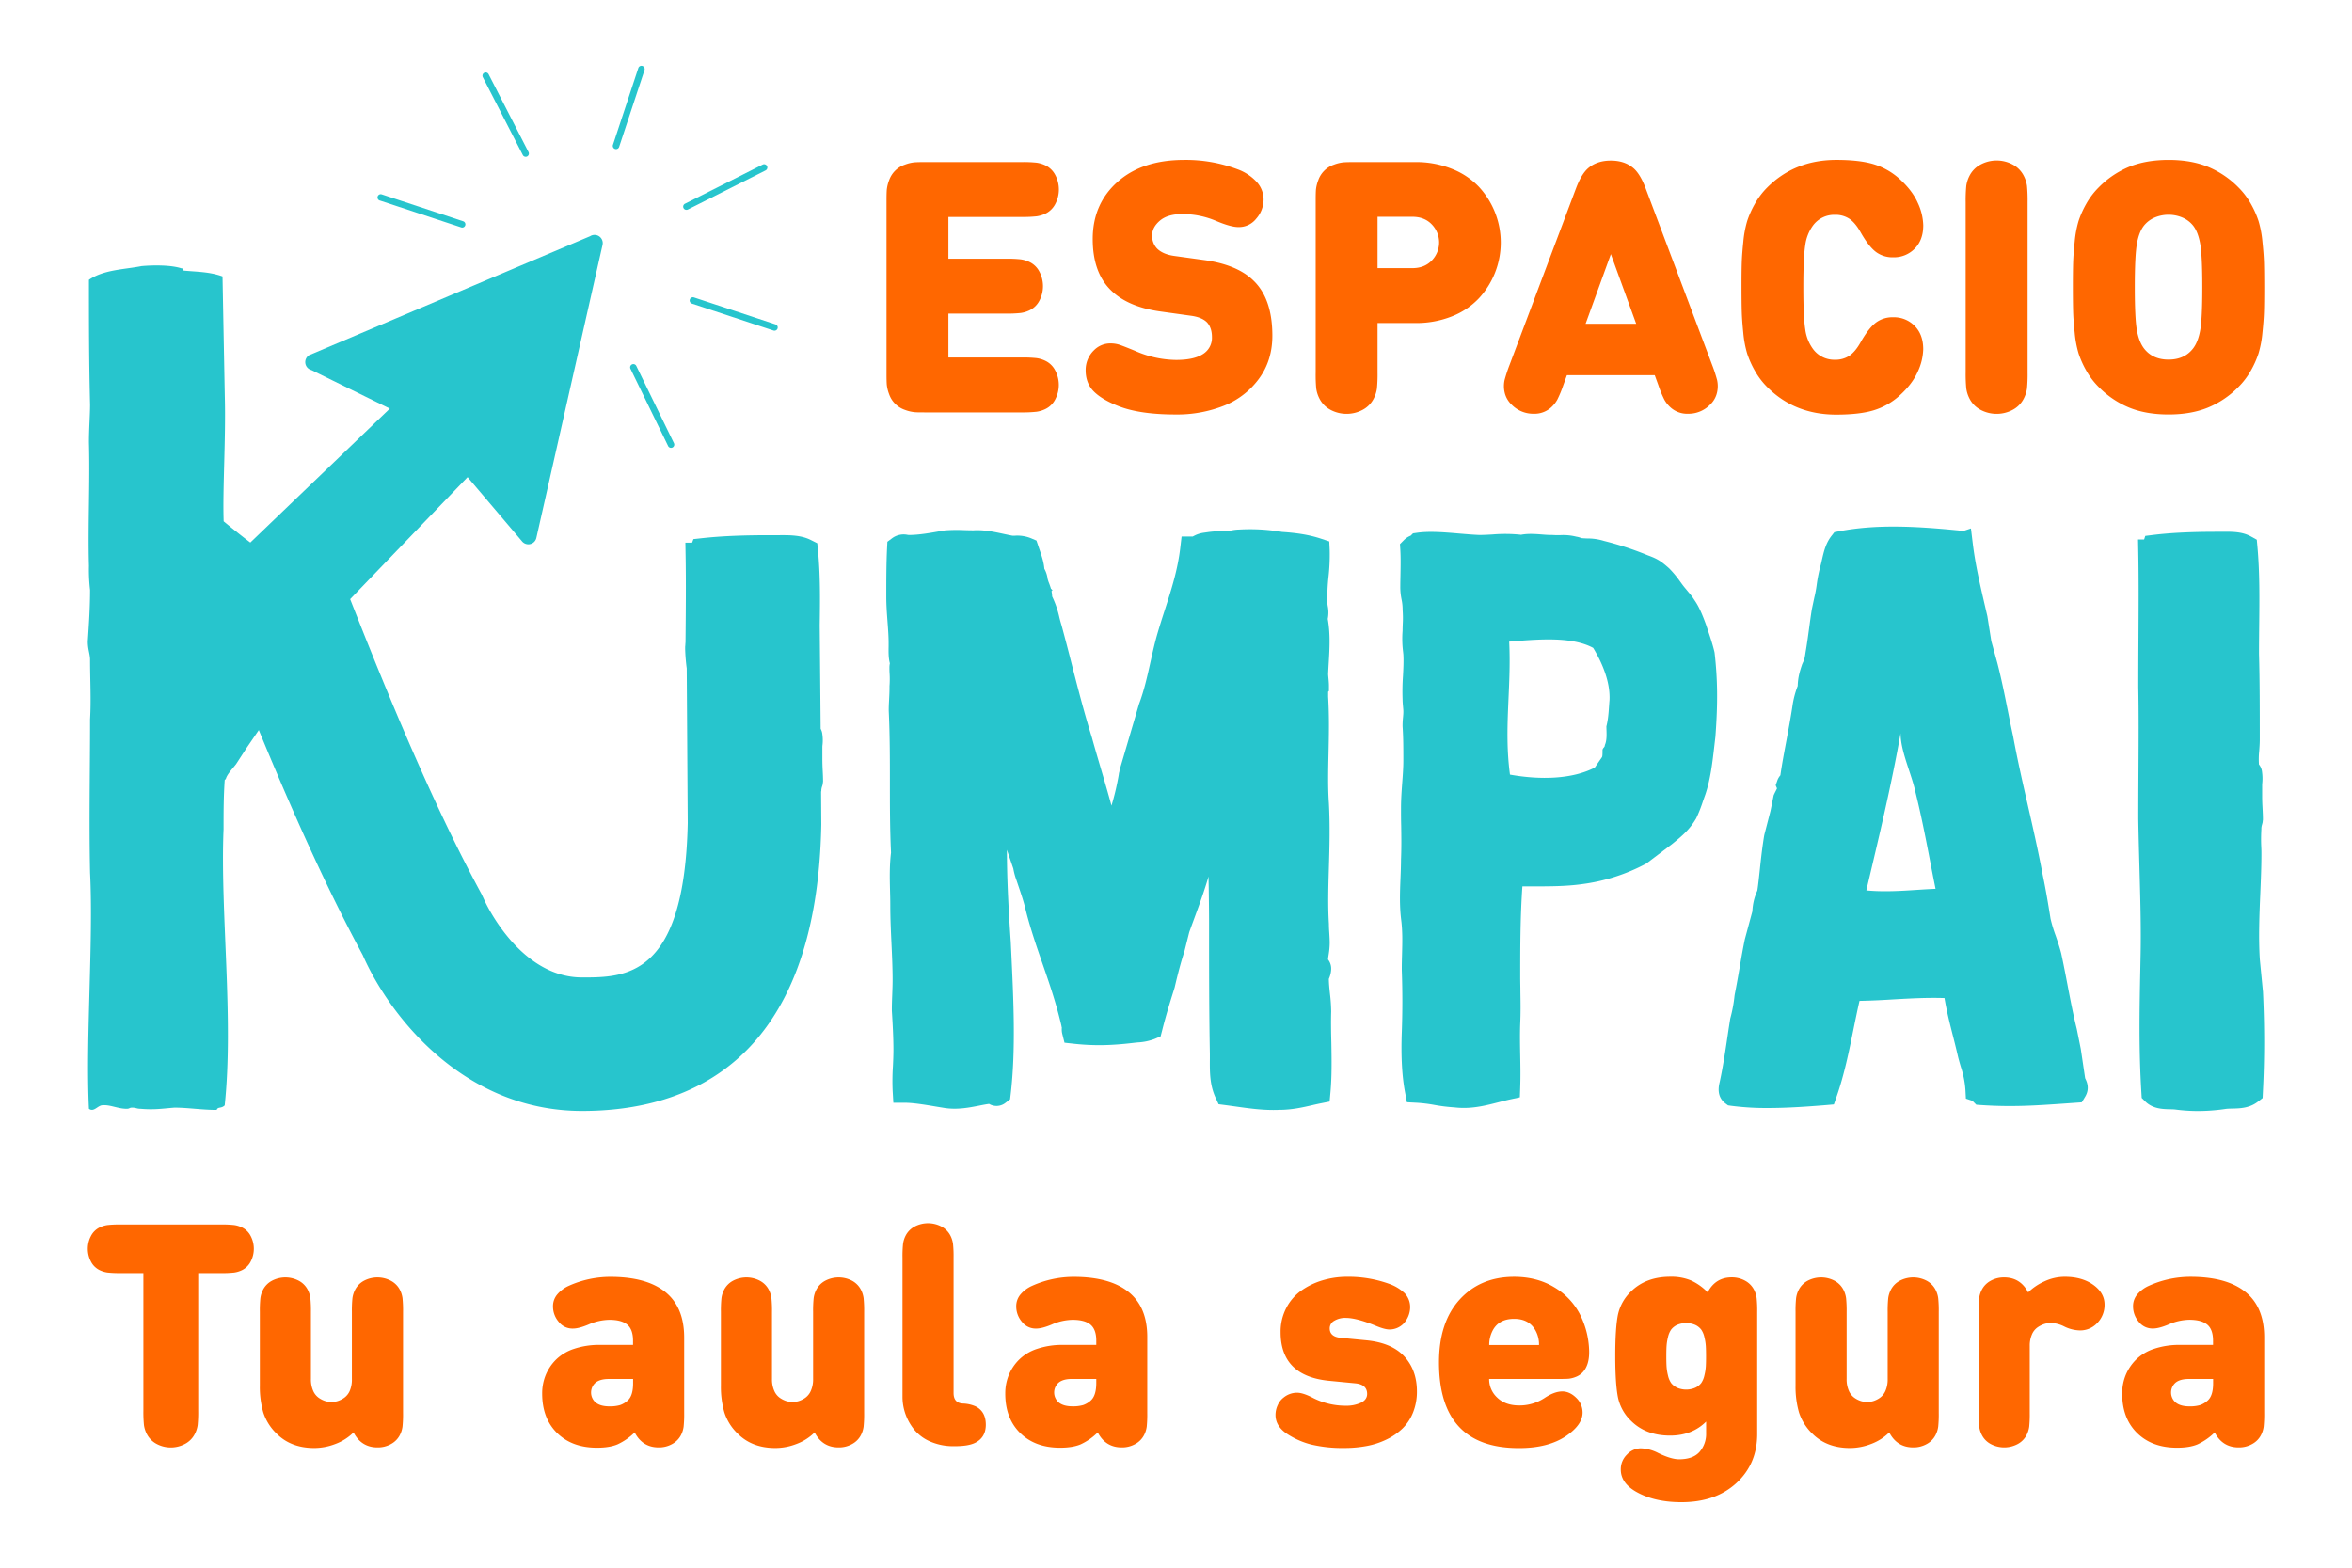 <svg id="Capa_1" data-name="Capa 1" xmlns="http://www.w3.org/2000/svg" viewBox="0 0 1499.66 1000"><defs><style>.cls-1{fill:#27c5cd;}.cls-2{fill:#ff6700;}</style></defs><path class="cls-1" d="M848.78,645.19a104.27,104.27,0,0,0-.79-11.51c-.34-3.2-.67-6.23-.7-9.37l.24-.62a16,16,0,0,0,1.25-5.77,9.35,9.35,0,0,0-2-6c0-.85.24-2.17.39-3.21a48.09,48.09,0,0,0,.66-7.2c0-2.15-.13-4.3-.26-6.45-.12-1.82-.24-3.64-.25-5.94-.72-11.66-.37-23.49,0-36,.38-13,.77-26.44,0-40.94-.71-10.18-.48-20.6-.24-31.63.26-11.61.52-23.61-.24-36.25,0-1.27,0-2.3,0-3.12l.5-.5V437.4c0-1.47-.13-3.08-.28-4.69-.1-1.12-.22-2.23-.22-2.91.1-2.34.23-4.69.37-7,.54-9.16,1.09-18.62-.62-28.09a20.9,20.9,0,0,0,0-8.16,14.45,14.45,0,0,1-.25-2.54,124.28,124.28,0,0,1,.73-16.18,126.37,126.37,0,0,0,.75-17.08l-.26-5.46-5.19-1.73c-7-2.33-14.69-3.67-24.89-4.33a121.14,121.14,0,0,0-27.22-1.54,30,30,0,0,0-5.4.63,20.94,20.94,0,0,1-2.54.37,80.56,80.56,0,0,0-11.44.56l-3.57.51a18.6,18.6,0,0,0-6.16,2.06c-.25.13-.49.27-.65.34h-7.11l-.82,7.06c-1.65,14.23-5.63,26.59-9.85,39.68-1.82,5.63-3.63,11.27-5.29,17.14-1.51,5.5-2.75,11.07-3.95,16.47-2.05,9.22-4,17.92-7.22,26.46L713.8,491.3v.56a9.79,9.79,0,0,0-.46,2.19,162.48,162.48,0,0,1-4.65,19.73c-2.17-8-4.5-15.91-6.79-23.69-1.92-6.55-3.85-13.08-5.73-19.86-4.91-15.7-9-31.76-13-47.3-2-7.94-4.08-15.88-6.3-24.08-.53-1.7-1-3.44-1.42-5.17a61.18,61.18,0,0,0-4.59-13.3,19,19,0,0,0-.41-3.35l.63-.63-1-1c-.47-1.63-1.06-3.15-1.62-4.58l-.46-1.49a18,18,0,0,0-2.13-6.65c-.33-4.36-1.86-8.71-3.14-12.37l-1.88-5.57-3.29-1.41a23.3,23.3,0,0,0-10.77-1.68c-.37,0-.74,0-1.13,0-2-.36-3.86-.77-5.74-1.17-6.14-1.33-12.49-2.7-19.23-2.29-1.92,0-3.85-.06-5.76-.11a105.59,105.59,0,0,0-12.32.14l-2.14.35c-7.53,1.34-14.64,2.6-20.94,2.6a6.23,6.23,0,0,1-.94-.11,12.32,12.32,0,0,0-9.79,2.2l-3,2.24-.19,3.74c-.51,10.12-.51,21.29-.51,31.15,0,5.64.41,11,.8,16.22.36,4.75.69,9.24.69,13.53l0,1.91c-.06,3.58-.14,7.47.8,11a11.77,11.77,0,0,0-.28,2.51c0,1.17,0,2.5.1,3.91a58.87,58.87,0,0,1-.05,8.09l0,.89c0,2.8-.14,5.46-.27,7.91s-.23,4.52-.22,6.85c.74,15.68.74,31,.74,45.81,0,14.59,0,29.67.71,44.75-1,8.45-.82,16.37-.63,24,.08,3.12.17,6.27.17,9.5,0,8.12.37,16.28.74,24.17.36,7.71.74,15.69.74,23.44,0,3.12-.12,6.24-.24,9.36-.13,3.33-.26,6.65-.24,10.48.51,8.15,1,16.8,1,24.79,0,3.76-.17,7.28-.33,10.68a146.75,146.75,0,0,0-.16,15.57l.44,7.52H577c5.23,0,12.52,1.21,19.56,2.39,2,.34,4,.67,6.09,1,8,1.13,15.25-.29,21.67-1.55,2.23-.44,4.37-.86,6.33-1.12a9.23,9.23,0,0,0,10.65-.83l2.74-2.06.4-3.4c3.31-28.44,1.8-60.09.34-90.7l-.31-6.49c-1.69-24.27-2.44-41.86-2.46-58.56l.93,2.73,3.15,9.2a42.32,42.32,0,0,0,2,7.39l1.18,3.5c1.7,5,3.63,10.7,4.84,16,3.05,12,6.91,23.1,10.63,33.86,4.26,12.29,8.66,25,12,39.38a9.46,9.46,0,0,0,.29,1.34,12.18,12.18,0,0,0,.35,4.24l1.35,5.38,5.51.61c12.66,1.41,23.82,1.26,38.57-.51.89-.11,1.77-.19,2.66-.28a34.79,34.79,0,0,0,10.9-2.29l3.64-1.56,1-3.84c2.3-9.21,5-17.95,7.44-25.66l.52-1.72c2.09-8.9,4-16.23,6.25-23.1l3.05-12.13c1.15-3.24,2.33-6.44,3.5-9.62,3.08-8.39,6.23-17,8.81-25.94,0,2.25.06,4.5.1,6.73.12,8.2.23,16.13.23,22.56,0,30.11,0,56.11.5,83.81v3.1c-.06,8.66-.1,16.85,3.73,25.07l1.85,4,4.35.57c2.2.29,4.35.59,6.49.89,7.77,1.1,15.78,2.23,24,2.23,1.24,0,2.5,0,3.75-.08,8.08,0,15-1.58,21.16-3,1.77-.41,3.49-.8,5.2-1.14l5.84-1.17.54-5.94c.93-10.26.75-21,.57-31.34C848.7,658.27,848.59,651.77,848.78,645.19Z"/><path class="cls-1" d="M1093,415.13c-1.26-5.07-2.82-9.64-4.19-13.68l-1-3c-2.34-6.42-4.48-11.53-7.26-15.52a40.77,40.77,0,0,0-3.92-5.24l-1.72-2.09c-1.31-1.5-2.45-3.08-3.62-4.68a65.53,65.53,0,0,0-7-8.43c-5.08-4.52-7.39-6.08-13.61-8.33a201.92,201.92,0,0,0-28-9.2,34.78,34.78,0,0,0-10.55-1.56c-1.26-.05-2.52-.09-3.79-.23a14.27,14.27,0,0,0-3.37-.94,34.09,34.09,0,0,0-10.21-.95,49.69,49.69,0,0,1-5-.11l-.73,0c-2,0-4-.16-6-.32-4.33-.33-8.8-.66-13.18.19a95.06,95.06,0,0,0-18.11-.2c-2.89.16-5.81.33-8.52.33-3.95-.16-8.21-.53-12.52-.89-9.44-.81-19.21-1.65-27.11-.52l-2.64.37-1.47,1.48a12.78,12.78,0,0,0-4.38,2.89L892.63,347l.23,3.59c.31,5.06.2,10.86.09,16.46-.06,2.75-.11,5.4-.11,7.84a40.91,40.91,0,0,0,.81,7.4,31.94,31.94,0,0,1,.68,6l0,.73a67.4,67.4,0,0,1,.08,9c-.05,1.47-.1,2.9-.11,4.33a66.81,66.81,0,0,0,.33,13.37l.18,1.78c.22,4.3,0,8.8-.25,13.56a141.55,141.55,0,0,0-.26,14.79c0,1.47.13,3.08.28,4.69.1,1.12.22,2.23.22,3.25,0,1.45-.12,2.59-.22,3.73a51.91,51.91,0,0,0-.28,5.19v.53c.49,7.18.49,13.95.49,21.79,0,4.6-.35,9.24-.72,14.16-.38,5.17-.77,10.52-.77,16.09,0,3.9,0,7.63.11,11.3.11,7.08.21,13.77-.11,21.43,0,4-.17,8-.33,12.08-.34,8.44-.69,17.17.39,26.15,1,7.49.8,14.69.6,22.31-.08,3.24-.17,6.52-.16,10.17.48,13.14.48,26.45,0,39.59-.56,15.48.13,28.07,2.11,38.48l1.17,6.15,6.25.33a93.54,93.54,0,0,1,11.27,1.39,110.29,110.29,0,0,0,12.76,1.57,51,51,0,0,0,6,.35c8,0,15.06-1.83,22-3.6,2.51-.65,5-1.3,7.67-1.87l6.05-1.32.22-6.19c.26-7.18.13-14.12,0-20.83-.12-6.46-.24-13.14,0-19.77.34-7.79.23-13.86.12-20.29,0-3.14-.11-6.34-.11-9.82,0-17.89,0-37.92,1.39-57.62,2.41,0,4.94,0,7.25,0,10.06,0,20.46,0,30.53-1.39a118.74,118.74,0,0,0,41.34-13.24l16.24-12.3.85-.69c5.33-4.36,10.37-8.47,14.63-15.81a92,92,0,0,0,4.29-10.9c.49-1.4,1-2.84,1.6-4.52,3.24-9.72,4.43-20.08,5.69-31.05l.65-5.6c1.59-21.28,1.44-36.3-.53-53.57Zm-69.73,60c0,1.49-1,1.49-1.48,3,0,3,0,4.46-.5,4.95l-4.46,6.45c-14.38,7.44-34.72,7.94-54.06,4.47-4-29.76,1-55.05-.5-84.81,18.36-1.48,39.68-3.47,53.56,4,6,9.92,10.91,21.82,10.42,33.23-.5,5.45-.5,10.91-2,16.86C1024.31,467.15,1024.8,471.62,1023.31,475.09Z"/><path class="cls-1" d="M1326.72,668.91l-2.56-12.76c-2.3-9.19-4.13-18.81-5.91-28.11-1.26-6.62-2.53-13.23-4-20-1-3.94-2.27-7.65-3.5-11.23a90.73,90.73,0,0,1-3.3-10.89c-1.61-10.18-3.08-18.87-5-28-3-15.91-6.34-30.63-9.6-44.86-3.35-14.69-6.52-28.57-9.29-43.65-1.25-5.7-2.37-11.26-3.47-16.77-1.93-9.65-3.93-19.62-6.55-29.77l-3.85-13.95L1267.17,393l-2-8.6c-2.82-12.19-5.74-24.81-7.3-37.71l-1.18-9.7-5.66,1.89a9.26,9.26,0,0,0-3-.68c-28.71-2.81-52.53-3.77-75.46.62l-2.95.56-1.85,2.38c-3.7,4.77-4.89,10.14-6,14.89-.28,1.27-.56,2.54-.82,3.53a92.28,92.28,0,0,0-2.61,12.8,76.39,76.39,0,0,1-1.54,8.21l-1.56,7.37c-.66,4.19-1.23,8.38-1.78,12.48-.69,5.08-1.35,10-2.21,14.9-.37,2.58-.74,4.81-1.43,6l-.74,1.63c-1.42,4.29-2.67,8-2.85,13.88a58.07,58.07,0,0,0-3.4,13.18c-1.11,7.33-2.53,14.89-3.9,22.19-1.46,7.78-2.85,15.18-3.74,21.62a10.23,10.23,0,0,0-2,3.48l-1,2.87.85,2c-.21.47-.54,1.12-.8,1.64-.47.9-.93,1.83-1.34,2.78l-2,9.89-3.89,15.07-.15.68c-1.15,6.93-2,14.28-2.73,21.39-.53,4.89-1,9.55-1.62,13.6l-.28.72a34.79,34.79,0,0,0-2.89,12.59l-4.81,17.84c-1.26,6.05-2.28,12-3.28,17.89-1,5.73-2,11.47-3.17,17.32l-.13.84a90,90,0,0,1-2.73,14.56l-1,6.42c-1.7,11.58-3.46,23.56-5.57,33.28l-.2.91c-.58,2.49-2.11,9.12,3.73,13.5l1.64,1.22,2,.29a169.71,169.71,0,0,0,23.53,1.41c13,0,26.37-1,36.79-1.85l5.16-.45,1.7-4.88c4.91-14.07,7.93-28.9,10.84-43.25,1.21-5.91,2.45-12,3.8-17.91,8.1-.14,15.46-.55,22.62-1,10.47-.58,20.44-1.13,31.57-.79,1.41,8.47,3.31,15.93,5.29,23.74,1.1,4.31,2.22,8.74,3.34,13.67.58,2.34,1.21,4.48,1.82,6.56a58.72,58.72,0,0,1,2.91,14.74l.29,5.42,4.13,1.39,2.49,2.51,3,.21c20.12,1.37,35.68.25,53.69-1l10.57-.75,2.14-3.56c3.18-5.28,1-9.78,0-11.82ZM1190,567.83c7.94-33.73,15.87-66.46,21.82-100.18,0,11.41,6.94,25.79,9.42,37.19,5.45,21.82,8.93,42.65,12.9,62C1220.71,567.33,1205.33,569.31,1190,567.83Z"/><path class="cls-1" d="M1442.89,632.53l-2-20.58c-.89-14.11-.29-28.42.3-42.27.36-8.72.71-17,.71-25.16,0-1.06,0-2.46-.09-4.07a109.06,109.06,0,0,1,.06-11.58l0-.72a10.42,10.42,0,0,1,.48-2.46l.28-1.07.23-1.92c0-2.25-.11-4.61-.24-7.09s-.25-5.06-.25-7.79v-6.45c0-.65,0-1.35.09-2.06a31,31,0,0,0-.14-6.81,9.16,9.16,0,0,0-2-5,50.29,50.29,0,0,1,.18-8.64c.18-2.46.35-4.92.35-7.25,0-19.19,0-37.31-.49-54.55,0-6,.06-11.91.12-17.74.19-17.6.37-34.23-1.15-50.93l-.38-4.2-3.69-2.05c-5.67-3.15-12.21-3.08-18.55-3l-2.69,0c-17.14,0-29.84.63-41.16,2l-5,.62-.75,2.29h-3.86l.15,8.13c.32,17.13.22,35.27.11,54.47-.06,10.19-.11,20.72-.11,31.67v.17c.32,15.59.22,33.92.11,53.31-.06,10-.11,20.19-.11,30.46.17,10.26.45,20.63.74,30.89.55,19.74,1.07,38.38.74,55.13l-.22,11.19c-.49,24.53-1,49.9.74,77.72l.18,3,2.13,2.13c4.87,4.88,11.19,5,15.81,5.13,1.15,0,2.32.05,3.18.12a112.42,112.42,0,0,0,14.72,1,121.79,121.79,0,0,0,18.23-1.42c1.3-.11,2.58-.14,3.83-.16,4.82-.11,10.83-.24,16.27-4.47l2.9-2.25.17-3.67C1443.93,675.46,1443.93,654.61,1442.89,632.53Z"/><path class="cls-1" d="M402.94,232.4a2.07,2.07,0,0,0-.95,2.76l24,49.28a2.07,2.07,0,0,0,2.77.95,2.06,2.06,0,0,0,.95-2.76l-24-49.28A2.07,2.07,0,0,0,402.94,232.4Z"/><path class="cls-1" d="M439.85,191a2.06,2.06,0,0,0,1.32,2.61l52,17.17a2.06,2.06,0,1,0,1.29-3.92l-52-17.18A2.07,2.07,0,0,0,439.85,191Z"/><path class="cls-1" d="M242.13,127.86l52,17.17a2.05,2.05,0,0,0,.64.11,2.07,2.07,0,0,0,.65-4l-52-17.17a2.06,2.06,0,1,0-1.29,3.92Z"/><path class="cls-1" d="M437.68,133.83a2,2,0,0,0,.93-.22l49.53-24.94a2.07,2.07,0,1,0-1.86-3.7l-49.52,24.95a2.06,2.06,0,0,0,.92,3.91Z"/><path class="cls-1" d="M333.35,98.87a2.07,2.07,0,0,0,1.84,1.12,2.16,2.16,0,0,0,.95-.22A2.08,2.08,0,0,0,337,97L311.5,47.26a2.07,2.07,0,0,0-3.68,1.89Z"/><path class="cls-1" d="M392.16,95a2.08,2.08,0,0,0,2.61-1.32l16.18-49A2.07,2.07,0,0,0,407,43.4l-16.18,49A2.07,2.07,0,0,0,392.16,95Z"/><path class="cls-1" d="M524.35,483.48l0-6.45c0-.65,0-1.35.11-2.06a27.54,27.54,0,0,0-.13-6.8,8.83,8.83,0,0,0-1.07-3.4l-.6-65.93c.25-16.58.41-32.36-1.14-48.19l-.41-4.2-4.09-2.06c-6.28-3.18-13.55-3.13-20.6-3.08h-3c-19-.06-33.15.52-45.72,1.89l-5.55.61-.85,2.28h-4.29l.14,8.13c.3,17.13.13,35.27-.05,54.47-.1,10.19-.2-5.88-.24,5.07v.16a121.09,121.09,0,0,0,1,12.35l.64,98.53c-2,98.55-39.79,98.55-67.37,98.55-40.37,0-62.2-49.11-62.3-49.32L307,570.1c-24.92-45.91-50.85-104.13-83.73-188l74.87-77.82,34.59,40.79A5.23,5.23,0,0,0,342,343L384.2,156.12a5.23,5.23,0,0,0-7.94-5.49l-179.21,75.9a5.22,5.22,0,0,0,1.51,9.46l50,24.58L159.61,346c-5.25-4-10.85-8.42-17-13.53-.73-20.43,1.46-53.28.73-79.55l-1.46-76.64c-8-2.92-16.06-2.92-24.08-3.65-2.19,0,.21-1.46-2-1.46C109.27,169,98.32,169,90.29,169.7c-10.94,2.19-24.08,2.19-33.57,8.75,0,27,0,51.1.72,79.56,0,6.57-.72,15.33-.72,24.08.72,26.28-.73,52.56,0,78.83a109.3,109.3,0,0,0,.72,15.33c0,10.94-.72,21.89-1.45,32.84,0,5.11,1.45,8,1.45,11.68,0,12.41.74,25.55,0,38,0,32.85-.72,63.5,0,97.8,2.2,43.8-2.91,106-.72,150.56,2.92,2.19,5.11-1.46,8-2.19,5.11-.73,10.21,2.19,16,2.19,2.19,0,1.46-.73,3.66-.73s2.91.73,5.1.73c8.76.73,12.93,0,21.69-.73,8.75,0,17.51,1.46,27,1.46.73-2.19,2.92-.73,5.11-2.92,5.84-55.47-2.92-123.55-.73-176.1,0-10.95,0-20.44.73-31.38l.73-.74c.73-2.91,4.37-6.57,6.57-9.48L157.23,477l7.8-11.41C189.47,525,210.58,570.67,231.24,609c16.62,38,63.68,99.52,139.94,99.52,68,0,149.57-31.67,152.49-182.56v-.55l-.13-20.7c.06,0,.14-.07.15-.13l0-.72a9.29,9.29,0,0,1,.54-2.46l.31-1.07.26-1.92c0-2.25-.11-4.61-.24-7.1S524.35,486.2,524.35,483.48Z"/><path class="cls-2" d="M651.57,263H589.35c-2.69,0-4.81,0-6.39-.16a24.38,24.38,0,0,1-6-1.46,16.16,16.16,0,0,1-10.08-10.09,23.93,23.93,0,0,1-1.46-6q-.17-2.35-.17-6.39V127.43q0-4,.17-6.39a23.87,23.87,0,0,1,1.46-6A16.1,16.1,0,0,1,577,105a23.93,23.93,0,0,1,6-1.46c1.58-.11,3.7-.17,6.39-.17h62.22a78.18,78.18,0,0,1,9.3.39,19.15,19.15,0,0,1,5.72,1.74,13.8,13.8,0,0,1,6.16,6,19.74,19.74,0,0,1,0,18.72,13.8,13.8,0,0,1-6.16,6,19.12,19.12,0,0,1-5.72,1.73,75.56,75.56,0,0,1-9.3.4H604.71V165h36.77a78.18,78.18,0,0,1,9.3.39,18.86,18.86,0,0,1,5.72,1.74,13.79,13.79,0,0,1,6.17,6,19.84,19.84,0,0,1,0,18.73,13.79,13.79,0,0,1-6.17,6,18.86,18.86,0,0,1-5.72,1.74,78.18,78.18,0,0,1-9.3.39H604.71v28h46.86a78.18,78.18,0,0,1,9.3.39,18.86,18.86,0,0,1,5.72,1.74,13.69,13.69,0,0,1,6.16,6,19.74,19.74,0,0,1,0,18.72,13.72,13.72,0,0,1-6.16,6,18.86,18.86,0,0,1-5.72,1.74A78.18,78.18,0,0,1,651.57,263Z"/><path class="cls-2" d="M759.07,201.31l-19.28-2.69q-21.3-3-32.06-14.13-11-11.31-11-32.06,0-22.31,15.75-36.37T755,102a93.3,93.3,0,0,1,34.3,6.05,30.67,30.67,0,0,1,12,8,16.64,16.64,0,0,1,4.37,11.26A18.47,18.47,0,0,1,801,139.43a14,14,0,0,1-11.44,5.38q-4.81,0-13.89-3.81a55.05,55.05,0,0,0-21.75-4.49q-9.42,0-14.35,4.21T734.63,150a11.55,11.55,0,0,0,3.14,8.52q3.71,3.69,11,4.7L768,165.88q21.19,3,31.39,13.23,11.88,11.55,11.88,35,0,15.69-8.46,27.29a50.76,50.76,0,0,1-22.25,17.27,80.87,80.87,0,0,1-30.94,5.66q-23,0-36.55-5.38-10.53-4.15-15.69-9.36t-5.16-13.51a17.46,17.46,0,0,1,5.38-12.78A14.59,14.59,0,0,1,708.4,219a18,18,0,0,1,5.67.95q2.85,1,9.58,3.76a66.18,66.18,0,0,0,26.23,5.83q11.43,0,17.15-3.76A12.15,12.15,0,0,0,772.75,215q0-5.94-3.14-9.41Q766.25,202.21,759.07,201.31Z"/><path class="cls-2" d="M838.89,237.4v-110q0-4,.16-6.39a24.32,24.32,0,0,1,1.46-6A16.09,16.09,0,0,1,850.6,105a23.93,23.93,0,0,1,6-1.46q2.35-.16,6.39-.17h39.35a61.17,61.17,0,0,1,23.42,4.32A47.46,47.46,0,0,1,943,119.19a52.28,52.28,0,0,1,0,71,47.48,47.48,0,0,1-17.21,11.55A61.17,61.17,0,0,1,902.34,206h-24V237.4a94.29,94.29,0,0,1-.39,10.37,20.12,20.12,0,0,1-2.07,6.45,16.58,16.58,0,0,1-6.78,7,21.76,21.76,0,0,1-21,0,16.55,16.55,0,0,1-6.79-7,20.12,20.12,0,0,1-2.07-6.45A94.29,94.29,0,0,1,838.89,237.4ZM878.34,171h22.2q7.74,0,12.39-4.88a16.52,16.52,0,0,0,0-23q-4.65-4.87-12.39-4.87h-22.2Z"/><path class="cls-2" d="M962.43,232.92,1005,119.81q3.59-9.42,8.18-13,5.49-4.38,13.9-4.38t13.9,4.38q4.6,3.59,8.19,13l42.59,113.11a93.12,93.12,0,0,1,3.09,9.47,18,18,0,0,1,0,7.74,15.22,15.22,0,0,1-4.43,7.9,19.24,19.24,0,0,1-14.13,5.83,15.74,15.74,0,0,1-11.1-4,19.17,19.17,0,0,1-4-5,72.08,72.08,0,0,1-3.75-9.08l-2.36-6.5h-56l-2.36,6.5a70.58,70.58,0,0,1-3.75,9.08,19.17,19.17,0,0,1-4,5,15.74,15.74,0,0,1-11.1,4A19.24,19.24,0,0,1,963.77,258a15.29,15.29,0,0,1-4.43-7.9,18,18,0,0,1,0-7.74A95.74,95.74,0,0,1,962.43,232.92Zm80.82-26.45-16.14-44.4L1011,206.47Z"/><path class="cls-2" d="M1110.57,198.79q-.16-5.44-.17-15.64t.17-15.64q.17-5.43,1-13.45a67.84,67.84,0,0,1,2.46-13.12,60.69,60.69,0,0,1,4.88-10.93,47.89,47.89,0,0,1,8-10.54q17.49-17.48,44-17.48,14.68,0,23.77,2.74a43.39,43.39,0,0,1,16.48,9.36q8.17,7.41,11.66,15.31a36,36,0,0,1,3.47,14.29q0,9.42-5.49,14.91a18.43,18.43,0,0,1-13.57,5.49,17.7,17.7,0,0,1-10.53-3q-4.93-3.36-10.43-13.11-3.36-5.94-7.12-8.47A16,16,0,0,0,1170,137a16.8,16.8,0,0,0-14.12,6.95,27.18,27.18,0,0,0-4.83,12.39q-1.23,7.68-1.23,26.85t1.23,26.85a27.14,27.14,0,0,0,4.83,12.38,16.77,16.77,0,0,0,14.12,7,16,16,0,0,0,9.13-2.52q3.76-2.52,7.12-8.46,5.49-9.75,10.43-13.12a17.7,17.7,0,0,1,10.53-3,18.43,18.43,0,0,1,13.57,5.49q5.49,5.49,5.49,14.91a36.09,36.09,0,0,1-3.47,14.29q-3.48,7.9-11.66,15.3a43.26,43.26,0,0,1-16.48,9.36q-9.08,2.74-23.77,2.75-26.57,0-44-17.49a47.66,47.66,0,0,1-8-10.54,60.08,60.08,0,0,1-4.88-10.93,67.72,67.72,0,0,1-2.46-13.11Q1110.74,204.23,1110.57,198.79Z"/><path class="cls-2" d="M1253.33,237.4V128.89a94.41,94.41,0,0,1,.39-10.37,20.15,20.15,0,0,1,2.07-6.44,16.55,16.55,0,0,1,6.79-7,21.69,21.69,0,0,1,21,0,16.58,16.58,0,0,1,6.78,7,20.44,20.44,0,0,1,2.08,6.44,97.8,97.8,0,0,1,.38,10.37V237.4a97.67,97.67,0,0,1-.38,10.37,20.41,20.41,0,0,1-2.08,6.45,16.58,16.58,0,0,1-6.78,7,21.76,21.76,0,0,1-21,0,16.55,16.55,0,0,1-6.79-7,20.12,20.12,0,0,1-2.07-6.45A94.29,94.29,0,0,1,1253.33,237.4Z"/><path class="cls-2" d="M1427.2,246.82A58.38,58.38,0,0,1,1407.63,260q-10.7,4.32-24.94,4.32T1357.75,260a58.24,58.24,0,0,1-19.56-13.17,47.66,47.66,0,0,1-8-10.54,60.08,60.08,0,0,1-4.88-10.93,67.72,67.72,0,0,1-2.46-13.11q-.84-8-1-13.45t-.17-15.64q0-10.2.17-15.64t1-13.45a67.84,67.84,0,0,1,2.46-13.12,60.69,60.69,0,0,1,4.88-10.93,47.89,47.89,0,0,1,8-10.54,58.54,58.54,0,0,1,19.56-13.17q10.71-4.3,24.94-4.31t24.94,4.31a58.68,58.68,0,0,1,19.57,13.17,47.89,47.89,0,0,1,8,10.54,60.6,60.6,0,0,1,4.87,10.93,67,67,0,0,1,2.47,13.12q.84,8,1,13.45t.17,15.64q0,10.2-.17,15.64t-1,13.45a66.88,66.88,0,0,1-2.47,13.11,60,60,0,0,1-4.87,10.93A47.66,47.66,0,0,1,1427.2,246.82Zm-28.82-24.66q3.15-4.14,4.49-11.55t1.34-27.46q0-20.07-1.34-27.64t-4.49-11.6a17.52,17.52,0,0,0-6.44-5,22.81,22.81,0,0,0-18.5,0,17.69,17.69,0,0,0-6.44,5q-3.15,4-4.49,11.6t-1.34,27.64q0,20.07,1.34,27.46t4.49,11.55q5.49,7.17,15.69,7.17T1398.38,222.16Z"/><path class="cls-2" d="M91.43,899.64V811.88H76.84a69.26,69.26,0,0,1-8.25-.35A16.87,16.87,0,0,1,63.53,810a12.24,12.24,0,0,1-5.46-5.31,17.56,17.56,0,0,1,0-16.58,12.24,12.24,0,0,1,5.46-5.31,16.59,16.59,0,0,1,5.06-1.54,69.26,69.26,0,0,1,8.25-.35H141a69.06,69.06,0,0,1,8.24.35,16.73,16.73,0,0,1,5.07,1.54,12.24,12.24,0,0,1,5.46,5.31,17.56,17.56,0,0,1,0,16.58,12.24,12.24,0,0,1-5.46,5.31,17,17,0,0,1-5.07,1.54,69.06,69.06,0,0,1-8.24.35H126.38v87.76a83.37,83.37,0,0,1-.35,9.19,17.71,17.71,0,0,1-1.84,5.71,14.7,14.7,0,0,1-6,6.15,19.23,19.23,0,0,1-18.57,0,14.79,14.79,0,0,1-6-6.15,17.92,17.92,0,0,1-1.83-5.71A83.37,83.37,0,0,1,91.43,899.64Z"/><path class="cls-2" d="M224.37,879.39V836.7a78.08,78.08,0,0,1,.35-8.84,16.63,16.63,0,0,1,1.64-5.26,13.63,13.63,0,0,1,5.61-5.76,18.39,18.39,0,0,1,17.37,0A13.63,13.63,0,0,1,255,822.6a16.37,16.37,0,0,1,1.64,5.26,75.73,75.73,0,0,1,.35,8.84V901a75.73,75.73,0,0,1-.35,8.84,16.37,16.37,0,0,1-1.64,5.26,13.52,13.52,0,0,1-5.61,5.76,17.12,17.12,0,0,1-8.68,2.19q-10.32,0-15.29-9.54a32.28,32.28,0,0,1-11.57,7.35,37.76,37.76,0,0,1-13.45,2.58q-14.9,0-24-9.13a32.65,32.65,0,0,1-8.54-13.6,58.94,58.94,0,0,1-2.18-17V836.7a75.73,75.73,0,0,1,.35-8.84,16.13,16.13,0,0,1,1.64-5.26,13.57,13.57,0,0,1,5.61-5.76,18.39,18.39,0,0,1,17.37,0,13.63,13.63,0,0,1,5.61,5.76,16.63,16.63,0,0,1,1.64,5.26,78.08,78.08,0,0,1,.35,8.84v42.69a18.15,18.15,0,0,0,1.38,7.45,10.61,10.61,0,0,0,3.58,4.56,15.2,15.2,0,0,0,4.17,2.09,13.65,13.65,0,0,0,7.94,0,15.2,15.2,0,0,0,4.17-2.09,10.61,10.61,0,0,0,3.58-4.56A18.15,18.15,0,0,0,224.37,879.39Z"/><path class="cls-2" d="M436.24,853v48a78.08,78.08,0,0,1-.35,8.84,16.6,16.6,0,0,1-1.63,5.26,13.63,13.63,0,0,1-5.61,5.76,17.18,17.18,0,0,1-8.69,2.19q-10.33,0-15.29-9.54a38.59,38.59,0,0,1-10.93,7.6q-5.06,2.13-13.1,2.13-16.08,0-25.61-9.53-9.34-9.33-9.34-25a30.78,30.78,0,0,1,2.19-11.66,29.92,29.92,0,0,1,6.5-9.83,29.36,29.36,0,0,1,11.57-7,50.42,50.42,0,0,1,16.68-2.53h21V855q0-7.15-3.67-10.23t-11.41-3.08a34.39,34.39,0,0,0-13.31,3c-4.11,1.72-7.41,2.58-9.93,2.58a11.07,11.07,0,0,1-9.13-4.37,14.94,14.94,0,0,1-3.58-9.73,11.59,11.59,0,0,1,3-8,20.55,20.55,0,0,1,6.95-5.11,64.65,64.65,0,0,1,26.61-5.76q23.13,0,35.1,9.68T436.24,853Zm-32.57,29.19v-2.78H388.19q-5.56,0-8.44,2.33a8.36,8.36,0,0,0,.1,12.71c2,1.62,4.9,2.43,8.74,2.43a23.07,23.07,0,0,0,6.7-.79,14,14,0,0,0,5-3Q403.68,890,403.67,882.17Z"/><path class="cls-2" d="M518.45,879.39V836.7a75.73,75.73,0,0,1,.35-8.84,16.35,16.35,0,0,1,1.63-5.26,13.69,13.69,0,0,1,5.61-5.76,18.41,18.41,0,0,1,17.38,0A13.69,13.69,0,0,1,549,822.6a16.63,16.63,0,0,1,1.64,5.26,78.08,78.08,0,0,1,.35,8.84V901a78.08,78.08,0,0,1-.35,8.84,16.63,16.63,0,0,1-1.64,5.26,13.57,13.57,0,0,1-5.61,5.76,17.18,17.18,0,0,1-8.69,2.19q-10.32,0-15.29-9.54a32.33,32.33,0,0,1-11.56,7.35,37.77,37.77,0,0,1-13.46,2.58q-14.9,0-24-9.13a32.55,32.55,0,0,1-8.54-13.6,58.92,58.92,0,0,1-2.19-17V836.7a78.08,78.08,0,0,1,.35-8.84,16.37,16.37,0,0,1,1.64-5.26,13.63,13.63,0,0,1,5.61-5.76,18.39,18.39,0,0,1,17.37,0,13.63,13.63,0,0,1,5.61,5.76,16.37,16.37,0,0,1,1.64,5.26,78.08,78.08,0,0,1,.35,8.84v42.69a18,18,0,0,0,1.39,7.45,10.52,10.52,0,0,0,3.57,4.56,15.34,15.34,0,0,0,4.17,2.09,13.69,13.69,0,0,0,7.95,0,15.34,15.34,0,0,0,4.17-2.09,10.67,10.67,0,0,0,3.57-4.56A18,18,0,0,0,518.45,879.39Z"/><path class="cls-2" d="M608.8,922.28h-.6a36.53,36.53,0,0,1-14.74-2.83A26.85,26.85,0,0,1,583.13,912a33.91,33.91,0,0,1-5.75-10.08,32.7,32.7,0,0,1-1.94-11.17V802.15a75.73,75.73,0,0,1,.35-8.84,16.35,16.35,0,0,1,1.63-5.26,13.69,13.69,0,0,1,5.61-5.76,18.41,18.41,0,0,1,17.38,0,13.69,13.69,0,0,1,5.61,5.76,16.63,16.63,0,0,1,1.64,5.26,78.08,78.08,0,0,1,.35,8.84v86.18q0,6.45,6,6.75a21.65,21.65,0,0,1,8,1.78q6.55,3.28,6.56,11.72,0,8.14-6.76,11.52Q617.54,922.27,608.8,922.28Z"/><path class="cls-2" d="M731.51,853v48a78.71,78.71,0,0,1-.34,8.84,16.63,16.63,0,0,1-1.64,5.26,13.57,13.57,0,0,1-5.61,5.76,17.18,17.18,0,0,1-8.69,2.19q-10.34,0-15.29-9.54a38.56,38.56,0,0,1-10.92,7.6q-5.07,2.13-13.1,2.13-16.09,0-25.62-9.53-9.34-9.33-9.33-25a30.77,30.77,0,0,1,2.18-11.66,30,30,0,0,1,6.51-9.83,29.32,29.32,0,0,1,11.56-7,50.42,50.42,0,0,1,16.68-2.53H699V855q0-7.15-3.68-10.23t-11.41-3.08a34.39,34.39,0,0,0-13.31,3q-6.15,2.58-9.93,2.58a11.09,11.09,0,0,1-9.13-4.37,15,15,0,0,1-3.58-9.73,11.59,11.59,0,0,1,3-8,20.58,20.58,0,0,1,7-5.11,64.6,64.6,0,0,1,26.6-5.76q23.13,0,35.1,9.68T731.51,853ZM699,882.17v-2.78H683.46q-5.57,0-8.44,2.33a8.36,8.36,0,0,0,.1,12.71c2,1.62,4.9,2.43,8.74,2.43a23,23,0,0,0,6.7-.79,13.93,13.93,0,0,0,5-3Q698.95,890,699,882.17Z"/><path class="cls-2" d="M864,882.17l-16.48-1.59q-31-3-31-31a32.63,32.63,0,0,1,3.63-15.44A31,31,0,0,1,829.79,823a46.24,46.24,0,0,1,13.56-6.51A54.38,54.38,0,0,1,859,814.26a76.25,76.25,0,0,1,26.41,4.37,27.84,27.84,0,0,1,10.13,6,12.83,12.83,0,0,1,3.58,9.33,15.62,15.62,0,0,1-4.37,10.32,12.55,12.55,0,0,1-8.74,3.58c-2.12,0-5.06-.8-8.84-2.39q-12.1-4.95-19-5a13.53,13.53,0,0,0-7.44,1.84,5.5,5.5,0,0,0-2.89,4.81q0,5.37,6.95,6.06l16.48,1.59q16.19,1.59,24.18,10.32t8,22.24A35.73,35.73,0,0,1,901,900.74a29.35,29.35,0,0,1-6.7,10.22,38.94,38.94,0,0,1-10.13,7,49.46,49.46,0,0,1-12.65,4.17,77,77,0,0,1-14.35,1.29,86.68,86.68,0,0,1-21.05-2.18,50.72,50.72,0,0,1-15.69-6.95q-7.15-4.86-7.15-11.92a14.82,14.82,0,0,1,1.44-6.35,12.2,12.2,0,0,1,3.73-4.77,13.66,13.66,0,0,1,8.54-3.07c2.44,0,5.69,1,9.72,3.07A45.71,45.71,0,0,0,858,896.47a22,22,0,0,0,9.78-1.94c2.62-1.29,3.92-3.16,3.92-5.61C871.69,884.89,869.11,882.63,864,882.17Z"/><path class="cls-2" d="M995.5,879.39h-46a15.92,15.92,0,0,0,5.15,11.91q5.17,5,14.1,5a29,29,0,0,0,16.09-4.77q6.25-4.17,11.32-4.17,4.66,0,8.79,4a12.88,12.88,0,0,1,4.12,9.49q0,7.63-10.13,14.69-11.52,8-30.58,7.94-50.83,0-50.84-54.6,0-25.73,13.21-40.16t34.65-14.45q14.4,0,25.27,6.45a43.05,43.05,0,0,1,16.43,16.88,54.38,54.38,0,0,1,6.16,23.33q.39,9.74-4.37,14.5a11.89,11.89,0,0,1-4.32,2.73,16.79,16.79,0,0,1-4.32,1.09C999.07,879.34,997.49,879.39,995.5,879.39Zm-46-21.64H981.3a18.43,18.43,0,0,0-1.78-8.34q-4-8.34-14.1-8.34-10.33,0-14.1,8.34A19.67,19.67,0,0,0,949.54,857.75Z"/><path class="cls-2" d="M1087.84,913.94v-7.35q-8.94,8.94-23,8.94-15.49,0-25-9.53a28.84,28.84,0,0,1-8.29-15.24q-1.63-8.6-1.64-25.87T1031.5,839a28.88,28.88,0,0,1,8.29-15.24q9.53-9.52,25.22-9.53a32.84,32.84,0,0,1,13.25,2.38,35.38,35.38,0,0,1,10.57,7.55q5-9.54,15.29-9.53a17.28,17.28,0,0,1,8.69,2.18,13.69,13.69,0,0,1,5.61,5.76,16.37,16.37,0,0,1,1.64,5.26,78.08,78.08,0,0,1,.35,8.84v77.84q0,19.07-13.26,31.27t-35,12.21q-16.87,0-28.39-6.35-10.34-5.65-10.33-14.5a13,13,0,0,1,4-9.58,12.24,12.24,0,0,1,8.74-3.92,25.87,25.87,0,0,1,11.12,3q8.23,4,13.3,4,8.94,0,13.11-4.76A17.45,17.45,0,0,0,1087.84,913.94Zm-18.62-29a14.7,14.7,0,0,0,11.82,0,10.22,10.22,0,0,0,3.72-3,13.94,13.94,0,0,0,2-4.86,31.8,31.8,0,0,0,.89-5.66q.15-2.58.15-6.46t-.15-6.45a31.8,31.8,0,0,0-.89-5.66,13.94,13.94,0,0,0-2-4.86,10.22,10.22,0,0,0-3.72-3,14.7,14.7,0,0,0-11.82,0,10.22,10.22,0,0,0-3.72,3,13.94,13.94,0,0,0-2,4.86,32.74,32.74,0,0,0-.89,5.66q-.15,2.58-.15,6.45t.15,6.46a32.74,32.74,0,0,0,.89,5.66,13.94,13.94,0,0,0,2,4.86A10.22,10.22,0,0,0,1069.22,884.9Z"/><path class="cls-2" d="M1203.6,879.39V836.7a78.08,78.08,0,0,1,.35-8.84,16.63,16.63,0,0,1,1.64-5.26,13.63,13.63,0,0,1,5.61-5.76,18.39,18.39,0,0,1,17.37,0,13.57,13.57,0,0,1,5.61,5.76,16.37,16.37,0,0,1,1.64,5.26,75.73,75.73,0,0,1,.35,8.84V901a75.73,75.73,0,0,1-.35,8.84,16.37,16.37,0,0,1-1.64,5.26,13.46,13.46,0,0,1-5.61,5.76,17.12,17.12,0,0,1-8.68,2.19q-10.32,0-15.29-9.54a32.28,32.28,0,0,1-11.57,7.35,37.68,37.68,0,0,1-13.45,2.58q-14.89,0-24-9.13a32.76,32.76,0,0,1-8.54-13.6,59.29,59.29,0,0,1-2.18-17V836.7a75.73,75.73,0,0,1,.35-8.84,16.13,16.13,0,0,1,1.64-5.26,13.63,13.63,0,0,1,5.61-5.76,18.39,18.39,0,0,1,17.37,0,13.63,13.63,0,0,1,5.61,5.76,16.63,16.63,0,0,1,1.64,5.26,78.08,78.08,0,0,1,.35,8.84v42.69a18.15,18.15,0,0,0,1.38,7.45,10.61,10.61,0,0,0,3.58,4.56,15.2,15.2,0,0,0,4.17,2.09,13.65,13.65,0,0,0,7.94,0,15.2,15.2,0,0,0,4.17-2.09,10.61,10.61,0,0,0,3.58-4.56A18.15,18.15,0,0,0,1203.6,879.39Z"/><path class="cls-2" d="M1261.59,901V836.7a75.73,75.73,0,0,1,.35-8.84,15.89,15.89,0,0,1,1.64-5.26,13.57,13.57,0,0,1,5.61-5.76,17.22,17.22,0,0,1,8.68-2.18q10.32,0,15.29,9.53a35.65,35.65,0,0,1,10.37-7,30.53,30.53,0,0,1,13-2.93q10.82,0,18,5,7.35,5.17,7.35,12.71a16.46,16.46,0,0,1-5,12.12,14.8,14.8,0,0,1-10.91,4.36,23.55,23.55,0,0,1-9.93-2.58,20.2,20.2,0,0,0-8.34-2.18,14,14,0,0,0-4.17.64,16.65,16.65,0,0,0-4.32,2.14,10.48,10.48,0,0,0-3.63,4.56,17.92,17.92,0,0,0-1.39,7.35V901a78.71,78.71,0,0,1-.34,8.84,16.63,16.63,0,0,1-1.64,5.26,13.57,13.57,0,0,1-5.61,5.76,18.32,18.32,0,0,1-17.37,0,13.46,13.46,0,0,1-5.61-5.76,15.89,15.89,0,0,1-1.64-5.26A75.73,75.73,0,0,1,1261.59,901Z"/><path class="cls-2" d="M1443.68,853v48a78.08,78.08,0,0,1-.35,8.84,16.37,16.37,0,0,1-1.64,5.26,13.52,13.52,0,0,1-5.61,5.76,17.16,17.16,0,0,1-8.69,2.19q-10.32,0-15.28-9.54a38.59,38.59,0,0,1-10.93,7.6q-5.06,2.13-13.1,2.13-16.08,0-25.61-9.53-9.35-9.33-9.34-25a31,31,0,0,1,2.18-11.66,30.11,30.11,0,0,1,6.51-9.83,29.39,29.39,0,0,1,11.56-7,50.46,50.46,0,0,1,16.68-2.53h21V855q0-7.15-3.67-10.23T1396,841.66a34.34,34.34,0,0,0-13.3,3q-6.17,2.58-9.93,2.58a11.11,11.11,0,0,1-9.14-4.37,15,15,0,0,1-3.57-9.73,11.55,11.55,0,0,1,3-8,20.45,20.45,0,0,1,7-5.11,64.61,64.61,0,0,1,26.61-5.76q23.13,0,35.09,9.68T1443.68,853Zm-32.57,29.19v-2.78h-15.48q-5.57,0-8.45,2.33a8.35,8.35,0,0,0,.11,12.71q3,2.43,8.73,2.43a23,23,0,0,0,6.7-.79,14,14,0,0,0,5-3Q1411.12,890,1411.11,882.17Z"/></svg>